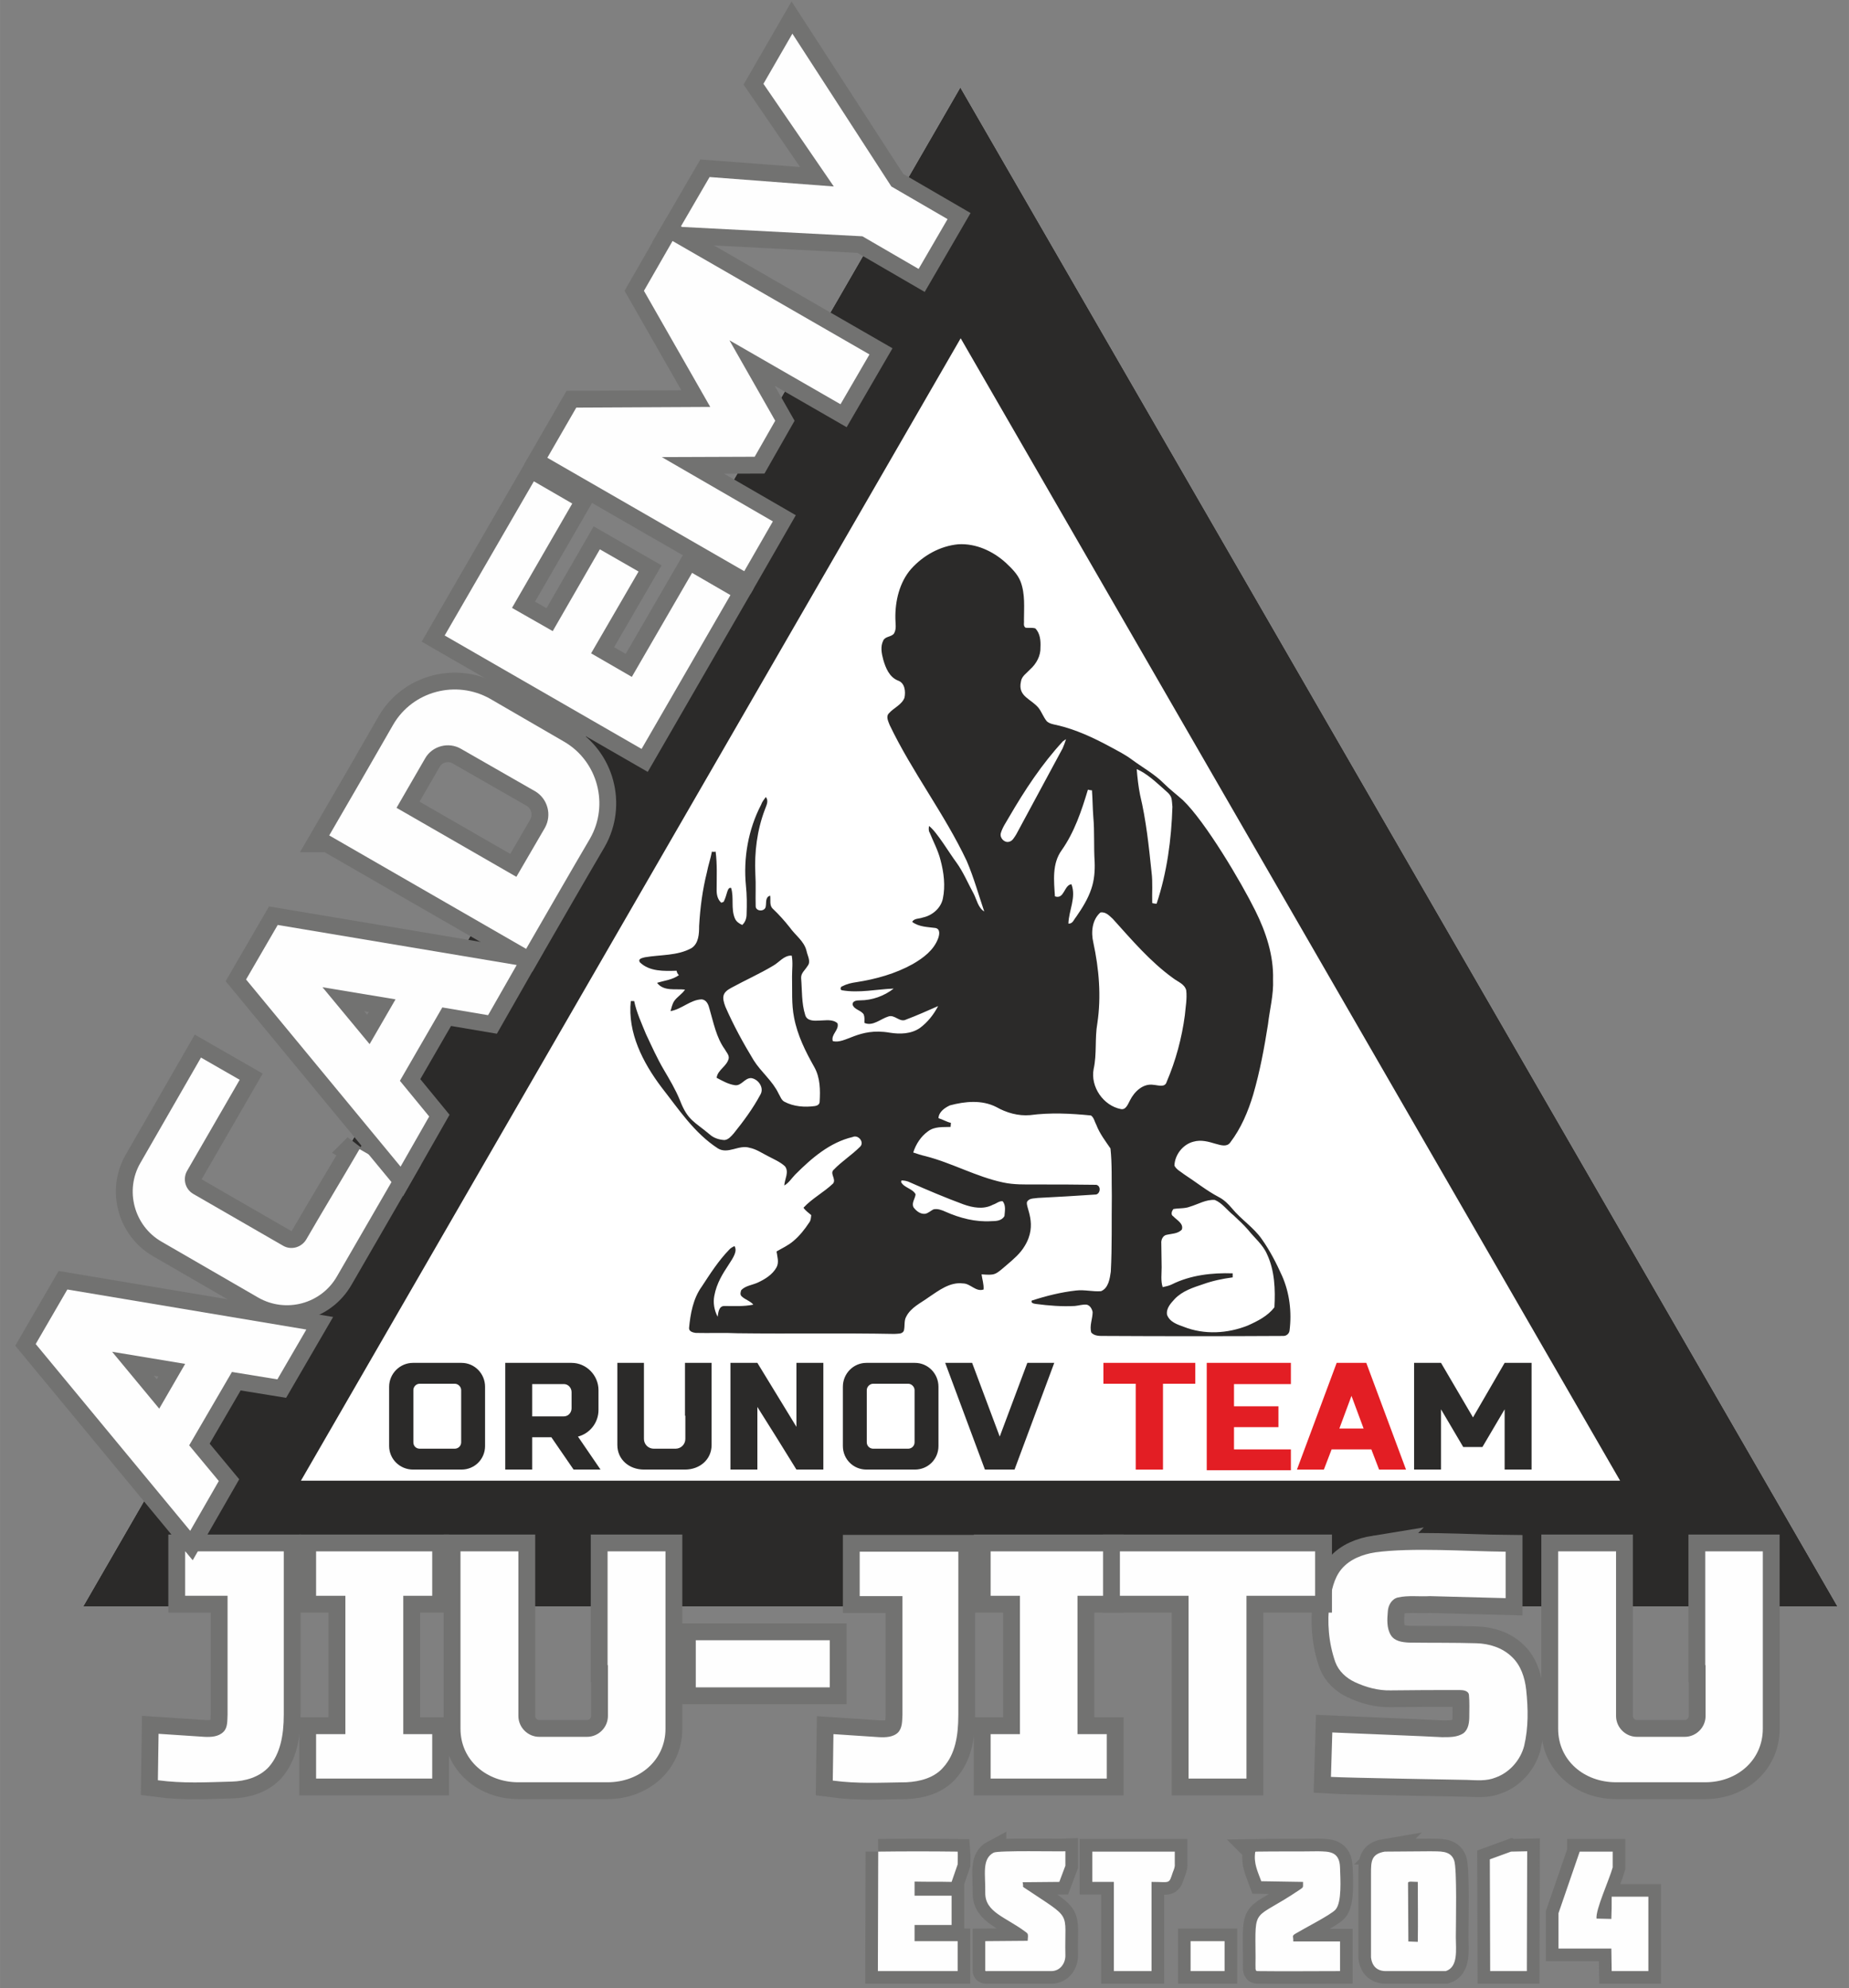 <?xml version="1.0" encoding="UTF-8"?>
<!DOCTYPE svg PUBLIC "-//W3C//DTD SVG 1.1//EN" "http://www.w3.org/Graphics/SVG/1.1/DTD/svg11.dtd">
<!-- Creator: CorelDRAW X7 -->
<svg xmlns="http://www.w3.org/2000/svg" xml:space="preserve" width="54.934mm" height="59.073mm" version="1.1" style="shape-rendering:geometricPrecision; text-rendering:geometricPrecision; image-rendering:optimizeQuality; fill-rule:evenodd; clip-rule:evenodd"
viewBox="0 0 5493 5907"
 xmlns:xlink="http://www.w3.org/1999/xlink">
 <rect x="0" y="0" width="5493" height="5907" fill="#808080" stroke="none"/>
 <defs>
  <style type="text/css">
   <![CDATA[
    .str1 {stroke:#727271;stroke-width:100}
    .str0 {stroke:#727271;stroke-width:75}
    .fil3 {fill:none;fill-rule:nonzero}
    .fil1 {fill:#2B2A29}
    .fil0 {fill:white}
    .fil4 {fill:#FEFEFE;fill-rule:nonzero}
    .fil2 {fill:#2B2A29;fill-rule:nonzero}
    .fil5 {fill:#E31E24;fill-rule:nonzero}
   ]]>
  </style>
 </defs>
 <g id="Слой_x0020_1">
  <g id="_2675742472192">
   <polygon class="fil0" points="2853,260 5459,4773 247,4773 "/>
   <path class="fil1" d="M2853 260l2606 4513 -5212 0 2606 -4513zm1960 4139l-1959 -3394 -1960 3394 3919 0z"/>
  </g>
  <path class="fil2" d="M2707 1690c36,-40 86,-68 140,-73 52,-3 102,20 140,54 18,17 36,34 45,57 14,37 10,77 10,115 1,7 -3,17 5,22 10,1 19,-1 29,2 14,15 16,36 15,56 1,25 -12,49 -31,66 -10,11 -25,20 -27,36 -10,45 31,51 53,79 9,12 14,27 24,39 8,7 19,9 29,11 57,13 110,38 160,65 22,12 44,23 64,38 31,23 66,42 94,70 18,18 38,33 57,50 67,64 174,245 215,328 32,64 55,134 53,205 2,45 -10,89 -15,133 -11,70 -24,140 -44,209 -15,50 -36,100 -68,142 -19,27 -63,-16 -110,-2 -31,8 -55,39 -56,71 6,12 19,18 29,26 34,22 66,48 102,67 16,8 29,21 40,34 27,33 65,57 89,92 24,34 43,71 60,109 22,50 29,107 22,162 -1,9 -9,16 -18,16 -177,1 -355,1 -532,0 -13,0 -29,1 -39,-10 -6,-20 4,-41 4,-61 -2,-10 -8,-20 -18,-22 -12,-1 -24,3 -35,4 -39,2 -77,-1 -115,-6 -6,-1 -16,-2 -13,-10 43,-14 87,-25 132,-30 25,-3 49,4 74,2 22,-9 26,-37 29,-58 4,-75 2,-150 3,-225 -1,-47 1,-95 -4,-141 -15,-22 -32,-44 -42,-70 -5,-9 -7,-22 -16,-28 -60,-6 -121,-9 -181,-1 -35,3 -70,-7 -100,-24 -43,-22 -93,-17 -138,-5 -15,7 -33,19 -34,38 13,4 24,11 37,14 0,3 -1,9 -1,12 -23,1 -47,-2 -67,13 -21,15 -36,38 -44,63 12,4 24,8 37,11 78,20 150,61 230,78 32,7 65,6 98,6 59,0 119,0 179,1 16,4 11,30 -4,29 -57,4 -113,7 -170,10 -11,2 -26,0 -32,12 -5,16 33,66 -7,131 -13,22 -33,39 -53,56 -35,30 -34,31 -75,28 2,15 7,29 6,45 -23,8 -39,-18 -61,-18 -39,-5 -72,21 -102,41 -23,17 -53,30 -67,58 -7,12 -3,28 -7,42 -5,10 -18,8 -28,9 -155,-3 -310,0 -465,-2 -42,-2 -83,0 -125,-1 -8,-1 -20,-4 -20,-14 4,-43 12,-88 38,-124 25,-38 49,-76 81,-109 4,-5 10,-8 16,-11 18,30 -46,71 -60,148 -4,21 0,43 10,62 2,-12 3,-32 20,-32 29,0 57,2 86,-4 -9,-11 -25,-15 -35,-25 -5,-5 -3,-12 -1,-18 12,-13 32,-15 48,-22 22,-10 45,-24 57,-46 8,-15 2,-32 0,-47 17,-10 35,-18 50,-31 18,-15 34,-35 47,-55 5,-6 5,-14 6,-22 -8,-7 -17,-13 -23,-22 26,-28 61,-46 88,-72 10,-13 -11,-30 2,-41 24,-25 53,-43 78,-68 14,-13 -5,-37 -22,-29 -68,16 -122,63 -170,111 -11,11 -19,25 -33,33 1,-19 15,-40 2,-57 -14,-13 -33,-21 -50,-30 -18,-9 -35,-21 -55,-25 -32,-10 -64,20 -94,2 -71,-46 -117,-117 -168,-182 -55,-73 -101,-162 -91,-256 2,0 7,0 10,0 7,34 22,66 35,98 17,36 33,72 53,106 17,29 35,59 48,91 23,60 43,63 88,101 12,11 28,16 44,17 12,-1 20,-11 28,-20 29,-36 57,-74 79,-115 12,-20 -6,-46 -27,-49 -20,-1 -29,24 -49,21 -20,-3 -37,-13 -54,-22 3,-24 31,-34 36,-58 1,-10 -7,-18 -12,-27 -25,-35 -33,-78 -45,-119 -3,-12 -8,-27 -23,-29 -34,1 -59,29 -93,35 3,-10 5,-21 11,-30 9,-13 24,-21 32,-34 -28,-3 -63,6 -83,-20 22,-7 46,-9 65,-23 -4,-3 -6,-8 -7,-13 -37,1 -80,3 -109,-25 -7,-11 8,-13 15,-15 46,-8 96,-4 138,-27 22,-14 23,-43 23,-66 3,-54 10,-107 23,-159 4,-21 11,-41 15,-62 4,1 7,1 11,0 5,38 3,76 3,115 0,13 3,28 14,37 2,-1 5,-2 7,-3 11,-22 10,-44 22,-41 9,29 -1,61 11,90 4,10 13,16 22,20 9,-8 13,-20 13,-32 1,-29 1,-57 -2,-85 -8,-82 7,-167 45,-240 3,-9 9,-16 14,-23 10,12 1,26 -3,38 -23,61 -31,126 -28,190 2,32 0,64 1,97 1,16 29,16 30,-1 2,-10 -2,-27 13,-31 2,13 -3,29 8,39 18,17 35,36 50,55 17,24 43,41 50,70 3,15 14,32 3,45 -7,12 -20,21 -19,36 3,36 1,74 12,109 5,19 27,18 43,17 17,0 38,-5 53,8 6,20 -20,33 -14,53 38,10 76,-41 169,-25 31,5 64,4 90,-14 23,-17 41,-40 54,-65 -32,14 -63,28 -95,40 -19,10 -34,-16 -53,-9 -23,7 -46,30 -71,19 0,-9 1,-17 -2,-25 -8,-13 -28,-14 -33,-29 -1,-12 13,-13 22,-13 36,0 72,-13 100,-35 -51,2 -103,14 -154,5 -7,-2 -3,-12 2,-12 13,-7 27,-10 41,-12 58,-9 116,-25 168,-54 31,-18 62,-41 75,-76 4,-11 7,-28 -8,-31 -23,-3 -49,-3 -69,-18 5,-11 21,-9 31,-13 29,-6 54,-28 60,-56 8,-38 3,-78 -7,-115 -7,-28 -21,-54 -32,-81 -4,-6 -3,-14 -2,-20 23,17 62,83 81,108 21,29 35,63 52,94 9,18 13,41 31,52 -17,-50 -31,-101 -52,-150 -66,-140 -162,-264 -229,-404 -4,-11 -12,-25 -2,-35 14,-16 38,-25 46,-46 4,-19 1,-44 -19,-51 -26,-10 -37,-38 -44,-62 -5,-19 -9,-39 0,-57 6,-13 24,-10 32,-21 8,-14 4,-29 4,-44 -1,-52 12,-108 47,-148zm451 512c-63,68 -114,146 -160,225 -9,16 -20,31 -25,49 -3,14 11,28 24,25 11,-2 16,-13 22,-22 46,-85 92,-171 138,-256 4,-9 7,-18 10,-27 -2,1 -7,5 -9,6zm219 83c2,26 5,52 10,77 18,75 26,152 34,229 4,31 1,62 2,92 3,1 10,2 13,2 31,-93 44,-191 47,-288 -1,-9 -1,-18 -3,-26 -4,-13 -16,-20 -25,-29 -24,-21 -48,-44 -78,-57zm-145 61c-19,63 -40,126 -78,180 -29,40 -23,91 -20,137 28,10 27,-34 49,-36 15,39 -8,78 -9,117 13,1 16,-12 23,-20 18,-26 35,-53 45,-83 9,-26 11,-54 10,-80 -3,-45 0,-90 -4,-134 -2,-26 -2,-52 -4,-79 -3,0 -9,-1 -12,-2zm37 365c-25,22 -28,59 -21,89 17,79 24,160 12,240 -8,45 -1,91 -11,136 -10,53 29,109 81,119 15,3 21,-15 27,-26 13,-26 39,-51 70,-46 14,1 34,9 39,-9 27,-63 45,-130 54,-198 2,-24 7,-49 4,-74 -5,-19 -25,-25 -39,-36 -68,-49 -123,-114 -179,-176 -10,-9 -21,-22 -37,-19zm-972 158c-40,24 -83,43 -125,66 -26,14 -28,27 -17,56 24,55 53,108 84,159 22,35 56,61 74,99 5,8 8,19 17,24 28,15 61,17 91,13 7,-1 14,-5 14,-13 2,-34 2,-71 -16,-103 -26,-46 -50,-94 -60,-147 -8,-40 -5,-81 -6,-122 0,-21 3,-42 -1,-62 -23,-1 -37,20 -55,30zm381 638l-1 5c9,17 34,19 43,36 -1,13 -13,26 -6,39 8,11 21,21 35,19 9,-2 16,-9 24,-13 12,-3 25,2 36,7 43,19 89,31 136,28 14,0 31,-1 39,-15 1,-14 5,-31 -5,-44 -10,-2 -19,7 -29,10 -28,15 -60,9 -88,-1 -54,-20 -106,-42 -158,-65 -8,-4 -17,-6 -26,-6zm857 78c-15,6 -33,4 -49,7 -5,6 -9,17 0,22 10,11 31,21 25,39 -12,13 -31,12 -47,16 -10,3 -15,15 -14,25 0,24 1,47 1,71 0,20 -3,40 3,59 9,-2 19,-4 27,-8 56,-28 120,-35 181,-33 0,3 0,9 0,12 -30,4 -59,10 -87,20 -30,10 -62,20 -85,44 -12,13 -26,28 -23,47 8,22 31,29 50,36 61,24 130,20 190,-4 29,-13 59,-28 79,-54 3,-53 1,-109 -22,-158 -12,-28 -37,-48 -56,-72 -13,-15 -28,-29 -43,-43 -19,-15 -34,-37 -56,-46 -26,-2 -50,13 -74,20z"/>
  <g>
   <path class="fil3 str0" d="M4489 5501l-63 23 1 332c36,0 73,0 109,0l1 -356 -48 1zm-755 0c-2,0 -4,0 -5,1 -5,34 7,57 18,87l124 2c0,18 2,15 -11,24 -139,94 -131,44 -130,199 0,37 -2,42 6,42 82,1 163,0 245,0 0,-29 0,-58 0,-88l-139 0c1,-16 -6,-16 8,-24 23,-14 103,-55 117,-70 20,-21 15,-92 14,-125 -1,-50 -34,-48 -65,-49 -61,1 -122,0 -182,1zm-197 266l0 89 101 0c0,-30 0,-59 0,-89 -34,0 -67,0 -101,0zm646 -173c0,-6 14,-3 29,-3 0,59 1,118 0,178 -9,0 -19,-1 -28,-1l-1 -174zm510 -93l-63 183 0 105 157 0 1 67 109 0 0 -221c-36,0 -73,0 -109,0 0,22 0,44 -1,66l-44 -1c-3,-27 37,-113 48,-152l0 -47 -98 0zm-1448 0l0 90c21,0 42,0 64,0l0 265c37,0 74,0 112,0l0 -265c56,0 51,8 63,-28 3,-8 7,-16 6,-25l0 -37 -245 0zm-636 0l-1 355c79,0 158,0 237,0 0,-29 0,-59 0,-89 -42,0 -85,0 -128,0l0 -48c36,0 75,0 110,0l0 -87c-36,0 -72,0 -110,0l0 -42c37,1 73,0 110,1l18 -52c0,-13 1,-26 0,-38 -79,-1 -158,-1 -236,0zm343 3c-36,19 -24,65 -25,119 -1,58 60,72 119,116 8,6 9,5 7,27l-126 1c0,29 0,58 0,86 -1,4 4,3 6,3 63,0 127,0 190,0 27,0 43,-24 42,-48 -3,-134 24,-102 -121,-199 -2,-1 -3,-2 -5,-4 1,-4 0,-8 -1,-13l109 -1 18 -48c0,-15 0,-29 0,-43 -23,1 -198,-3 -213,4zm1162 -3c-41,7 -41,30 -41,65l0 249c3,28 20,42 47,41l175 0c38,-12 30,-65 30,-101 0,-37 4,-204 -5,-228 -11,-31 -45,-26 -71,-27l-135 1z"/>
   <path id="1" class="fil4" d="M4489 5501l-63 23 1 332c36,0 73,0 109,0l1 -356 -48 1zm-755 0c-2,0 -4,0 -5,1 -5,34 7,57 18,87l124 2c0,18 2,15 -11,24 -139,94 -131,44 -130,199 0,37 -2,42 6,42 82,1 163,0 245,0 0,-29 0,-58 0,-88l-139 0c1,-16 -6,-16 8,-24 23,-14 103,-55 117,-70 20,-21 15,-92 14,-125 -1,-50 -34,-48 -65,-49 -61,1 -122,0 -182,1zm-197 266l0 89 101 0c0,-30 0,-59 0,-89 -34,0 -67,0 -101,0zm646 -173c0,-6 14,-3 29,-3 0,59 1,118 0,178 -9,0 -19,-1 -28,-1l-1 -174zm510 -93l-63 183 0 105 157 0 1 67 109 0 0 -221c-36,0 -73,0 -109,0 0,22 0,44 -1,66l-44 -1c-3,-27 37,-113 48,-152l0 -47 -98 0zm-1448 0l0 90c21,0 42,0 64,0l0 265c37,0 74,0 112,0l0 -265c56,0 51,8 63,-28 3,-8 7,-16 6,-25l0 -37 -245 0zm-636 0l-1 355c79,0 158,0 237,0 0,-29 0,-59 0,-89 -42,0 -85,0 -128,0l0 -48c36,0 75,0 110,0l0 -87c-36,0 -72,0 -110,0l0 -42c37,1 73,0 110,1l18 -52c0,-13 1,-26 0,-38 -79,-1 -158,-1 -236,0zm343 3c-36,19 -24,65 -25,119 -1,58 60,72 119,116 8,6 9,5 7,27l-126 1c0,29 0,58 0,86 -1,4 4,3 6,3 63,0 127,0 190,0 27,0 43,-24 42,-48 -3,-134 24,-102 -121,-199 -2,-1 -3,-2 -5,-4 1,-4 0,-8 -1,-13l109 -1 18 -48c0,-15 0,-29 0,-43 -23,1 -198,-3 -213,4zm1162 -3c-41,7 -41,30 -41,65l0 249c3,28 20,42 47,41l175 0c38,-12 30,-65 30,-101 0,-37 4,-204 -5,-228 -11,-31 -45,-26 -71,-27l-135 1z"/>
  </g>
  <g>
   <g>
    <polygon class="fil3 str1" points="2943,4609 3288,4609 3288,4741 3201,4741 3201,5152 3288,5152 3288,5284 2943,5284 2943,5152 3030,5152 3030,4741 2943,4741 "/>
    <polygon id="1" class="fil4" points="2943,4609 3288,4609 3288,4741 3201,4741 3201,5152 3288,5152 3288,5284 2943,5284 2943,5152 3030,5152 3030,4741 2943,4741 "/>
   </g>
   <g>
    <path class="fil3 str1" d="M4085 4612c108,-15 275,-3 388,-2l0 138 -225 -6c-32,2 -64,-3 -95,4 -18,4 -29,23 -30,41 -2,23 -4,50 9,71 11,18 34,21 53,22 67,1 134,0 201,2 38,1 77,13 105,40 27,25 39,62 43,98 6,56 7,112 -6,167 -11,42 -43,79 -85,94 -27,11 -56,8 -84,7 -41,-1 -356,-6 -405,-9l4 -132c21,1 295,12 325,14 22,0 46,1 65,-12 15,-12 17,-33 17,-51 0,-20 1,-41 -1,-62 -1,-13 -17,-15 -27,-15 -68,0 -137,0 -205,1 -37,1 -74,-9 -108,-25 -25,-12 -47,-32 -57,-59 -20,-57 -25,-119 -17,-178 6,-34 12,-70 35,-98 25,-30 63,-44 100,-50z"/>
    <path id="1" class="fil4" d="M4085 4612c108,-15 275,-3 388,-2l0 138 -225 -6c-32,2 -64,-3 -95,4 -18,4 -29,23 -30,41 -2,23 -4,50 9,71 11,18 34,21 53,22 67,1 134,0 201,2 38,1 77,13 105,40 27,25 39,62 43,98 6,56 7,112 -6,167 -11,42 -43,79 -85,94 -27,11 -56,8 -84,7 -41,-1 -356,-6 -405,-9l4 -132c21,1 295,12 325,14 22,0 46,1 65,-12 15,-12 17,-33 17,-51 0,-20 1,-41 -1,-62 -1,-13 -17,-15 -27,-15 -68,0 -137,0 -205,1 -37,1 -74,-9 -108,-25 -25,-12 -47,-32 -57,-59 -20,-57 -25,-119 -17,-178 6,-34 12,-70 35,-98 25,-30 63,-44 100,-50z"/>
   </g>
   <g>
    <polygon class="fil3 str1" points="2067,4873 2465,4873 2465,5013 2067,5013 "/>
    <polygon id="1" class="fil4" points="2067,4873 2465,4873 2465,5013 2067,5013 "/>
   </g>
   <g>
    <polygon class="fil3 str1" points="939,4609 1284,4609 1284,4741 1198,4741 1198,5152 1284,5152 1284,5284 939,5284 939,5152 1026,5152 1026,4741 939,4741 "/>
    <polygon id="1" class="fil4" points="939,4609 1284,4609 1284,4741 1198,4741 1198,5152 1284,5152 1284,5284 939,5284 939,5152 1026,5152 1026,4741 939,4741 "/>
   </g>
   <g>
    <polygon class="fil3 str1" points="3327,4609 3907,4609 3907,4741 3703,4741 3703,5284 3531,5284 3531,4741 3327,4741 "/>
    <polygon id="1" class="fil4" points="3327,4609 3907,4609 3907,4741 3703,4741 3703,5284 3531,5284 3531,4741 3327,4741 "/>
   </g>
   <g>
    <path class="fil3 str1" d="M1805 4609l172 0 0 527c0,94 -78,159 -172,159l-265 0c-94,0 -172,-65 -172,-159l0 -527 172 0 0 421 0 0 0 68c0,34 28,62 62,62l142 0c34,0 62,-28 62,-62l0 -151 -1 0 0 -338z"/>
    <path id="1" class="fil4" d="M1805 4609l172 0 0 527c0,94 -78,159 -172,159l-265 0c-94,0 -172,-65 -172,-159l0 -527 172 0 0 421 0 0 0 68c0,34 28,62 62,62l142 0c34,0 62,-28 62,-62l0 -151 -1 0 0 -338z"/>
   </g>
   <g>
    <path class="fil3 str1" d="M5066 4609l171 0 0 527c0,94 -77,159 -171,159l-265 0c-95,0 -172,-65 -172,-159l0 -527 172 0 0 421 0 0 0 68c0,34 28,62 62,62l142 0c34,0 62,-28 62,-62l0 -151 -1 0 0 -338z"/>
    <path id="1" class="fil4" d="M5066 4609l171 0 0 527c0,94 -77,159 -171,159l-265 0c-95,0 -172,-65 -172,-159l0 -527 172 0 0 421 0 0 0 68c0,34 28,62 62,62l142 0c34,0 62,-28 62,-62l0 -151 -1 0 0 -338z"/>
   </g>
   <g>
    <path class="fil3 str1" d="M843 5094l0 -485 -293 0 0 132 126 0 0 353c-1,17 1,38 -12,51 -15,15 -37,16 -57,15l-136 -9 -2 138c76,10 143,6 219,4 40,-1 83,-13 111,-44 33,-38 44,-92 44,-155z"/>
    <path id="1" class="fil4" d="M843 5094l0 -485 -293 0 0 132 126 0 0 353c-1,17 1,38 -12,51 -15,15 -37,16 -57,15l-136 -9 -2 138c76,10 143,6 219,4 40,-1 83,-13 111,-44 33,-38 44,-92 44,-155z"/>
   </g>
   <g>
    <path class="fil3 str1" d="M2847 5095l0 -485 -293 0 0 132 127 0 0 353c-1,18 0,38 -13,52 -14,14 -37,15 -56,14l-136 -9 -2 138c75,10 142,6 219,5 40,-2 83,-13 110,-45 34,-38 44,-91 44,-155z"/>
    <path id="1" class="fil4" d="M2847 5095l0 -485 -293 0 0 132 127 0 0 353c-1,18 0,38 -13,52 -14,14 -37,15 -56,14l-136 -9 -2 138c75,10 142,6 219,5 40,-2 83,-13 110,-45 34,-38 44,-91 44,-155z"/>
   </g>
  </g>
  <g>
   <g>
    <path class="fil3 str1" d="M978 2482c64,-110 127,-219 190,-329 58,-100 187,-134 288,-77l219 127c101,58 135,188 78,288 -64,109 -127,219 -190,328l-585 -337zm200 -82l356 205 85 -146c21,-38 8,-86 -29,-108l-220 -126c-37,-22 -86,-9 -107,28l-85 147z"/>
    <path id="1" class="fil4" d="M978 2482c64,-110 127,-219 190,-329 58,-100 187,-134 288,-77l219 127c101,58 135,188 78,288 -64,109 -127,219 -190,328l-585 -337zm200 -82l356 205 85 -146c21,-38 8,-86 -29,-108l-220 -126c-37,-22 -86,-9 -107,28l-85 147z"/>
   </g>
   <g>
    <polygon class="fil3 str1" points="1321,1888 1586,1430 1700,1496 1521,1806 1642,1875 1782,1632 1897,1698 1756,1941 1877,2011 2056,1702 2170,1768 1906,2225 "/>
    <polygon id="1" class="fil4" points="1321,1888 1586,1430 1700,1496 1521,1806 1642,1875 1782,1632 1897,1698 1756,1941 1877,2011 2056,1702 2170,1768 1906,2225 "/>
   </g>
   <g>
    <polygon class="fil3 str1" points="2648,554 2815,651 2729,799 2562,702 2562,702 2022,674 2108,526 2477,554 2268,249 2354,100 "/>
    <polygon id="1" class="fil4" points="2648,554 2815,651 2729,799 2562,702 2562,702 2022,674 2108,526 2477,554 2268,249 2354,100 "/>
   </g>
   <g>
    <path class="fil3 str1" d="M1068 3414l114 65 -181 313c-47,82 -152,110 -234,63l-287 -166c-82,-47 -110,-153 -63,-234l180 -313 115 66 -156 270c-14,24 -6,55 18,69l267 154c24,14 55,5 69,-19 52,-90 105,-177 158,-268z"/>
    <path id="1" class="fil4" d="M1068 3414l114 65 -181 313c-47,82 -152,110 -234,63l-287 -166c-82,-47 -110,-153 -63,-234l180 -313 115 66 -156 270c-14,24 -6,55 18,69l267 154c24,14 55,5 69,-19 52,-90 105,-177 158,-268z"/>
   </g>
   <g>
    <path class="fil3 str1" d="M1098 3102l77 -133 -217 -36 140 169zm216 -109l-126 218 87 106 -85 149 -459 -556 94 -162 710 119 -85 149 -136 -23z"/>
    <path id="1" class="fil4" d="M1098 3102l77 -133 -217 -36 140 169zm216 -109l-126 218 87 106 -85 149 -459 -556 94 -162 710 119 -85 149 -136 -23z"/>
   </g>
   <g>
    <polygon class="fil3 str1" points="1913,864 2110,1209 1712,1211 1626,1360 2211,1697 2296,1549 1966,1358 2242,1357 2303,1250 2167,1011 2497,1201 2583,1053 1998,716 "/>
    <polygon id="1" class="fil4" points="1913,864 2110,1209 1712,1211 1626,1360 2211,1697 2296,1549 1966,1358 2242,1357 2303,1250 2167,1011 2497,1201 2583,1053 1998,716 "/>
   </g>
   <g>
    <path class="fil3 str1" d="M473 4185l77 -133 -217 -36 140 169zm216 -109l-127 218 88 106 -85 148 -459 -555 94 -162 710 119 -86 148 -135 -22z"/>
    <path id="1" class="fil4" d="M473 4185l77 -133 -217 -36 140 169zm216 -109l-127 218 88 106 -85 148 -459 -555 94 -162 710 119 -86 148 -135 -22z"/>
   </g>
  </g>
  <g>
   <path class="fil5" d="M3979 4244l72 0 -36 -97 -36 97zm95 62l-118 0 -23 60 -80 0 118 -317 88 0 118 317 -80 0 -23 -60zm-489 -257l250 0 0 63 -169 0 0 66 132 0 0 62 -132 0 0 66 169 0 0 62 -250 0 0 -319zm-307 0l273 0 0 62 -96 0 0 255 -81 0 0 -255 -96 0 0 -62z"/>
   <path class="fil1" d="M1371 4049l-144 0c-39,0 -71,32 -71,71l0 176c0,39 32,70 71,70l144 0c39,0 70,-31 70,-70l0 -176c0,-39 -31,-71 -70,-71zm-20 62l-104 0c-11,0 -19,9 -19,19l0 155c0,11 8,19 19,19l104 0c10,0 19,-8 19,-19l0 -155c0,-10 -9,-19 -19,-19zm366 157l67 98 -80 0 -66 -96 -57 0 0 96 -80 0c0,-105 0,-211 0,-317 65,0 131,0 197,0 44,0 80,37 80,81l0 59c0,38 -26,70 -61,79zm-136 -60l94 0c13,0 23,-11 23,-24l0 -48c0,-13 -10,-24 -23,-24 -32,0 -63,0 -94,0l0 96zm1137 -159l-144 0c-39,0 -70,32 -70,71l0 176c0,39 31,70 70,70l144 0c39,0 70,-31 70,-70l0 -176c0,-39 -31,-71 -70,-71zm-20 62l-104 0c-10,0 -19,9 -19,19l0 155c0,11 9,19 19,19l104 0c10,0 19,-8 19,-19l0 -155c0,-10 -9,-19 -19,-19zm-663 -62l79 0 0 244c0,43 -35,73 -79,73l-122 0c-44,0 -79,-30 -79,-73l0 -244 79 0 0 195 0 0 0 31c0,16 13,29 29,29l65 0c16,0 29,-13 29,-29l0 -69 -1 0 0 -157zm935 219l-82 -219 -80 0 118 317 88 0 118 -317 -80 0 -82 219zm-604 -219l80 0c0,106 0,212 0,317l-2 0 -78 0c-38,-62 -77,-124 -116,-186l0 186 -80 0c0,-105 0,-211 0,-317l80 0 116 190 0 -190zm2104 0l-94 162 -95 -162 -80 0 0 317 80 0 0 -179 66 112 57 0 66 -112 0 179 80 0 0 -317 -80 0z"/>
  </g>
 </g>
</svg>
